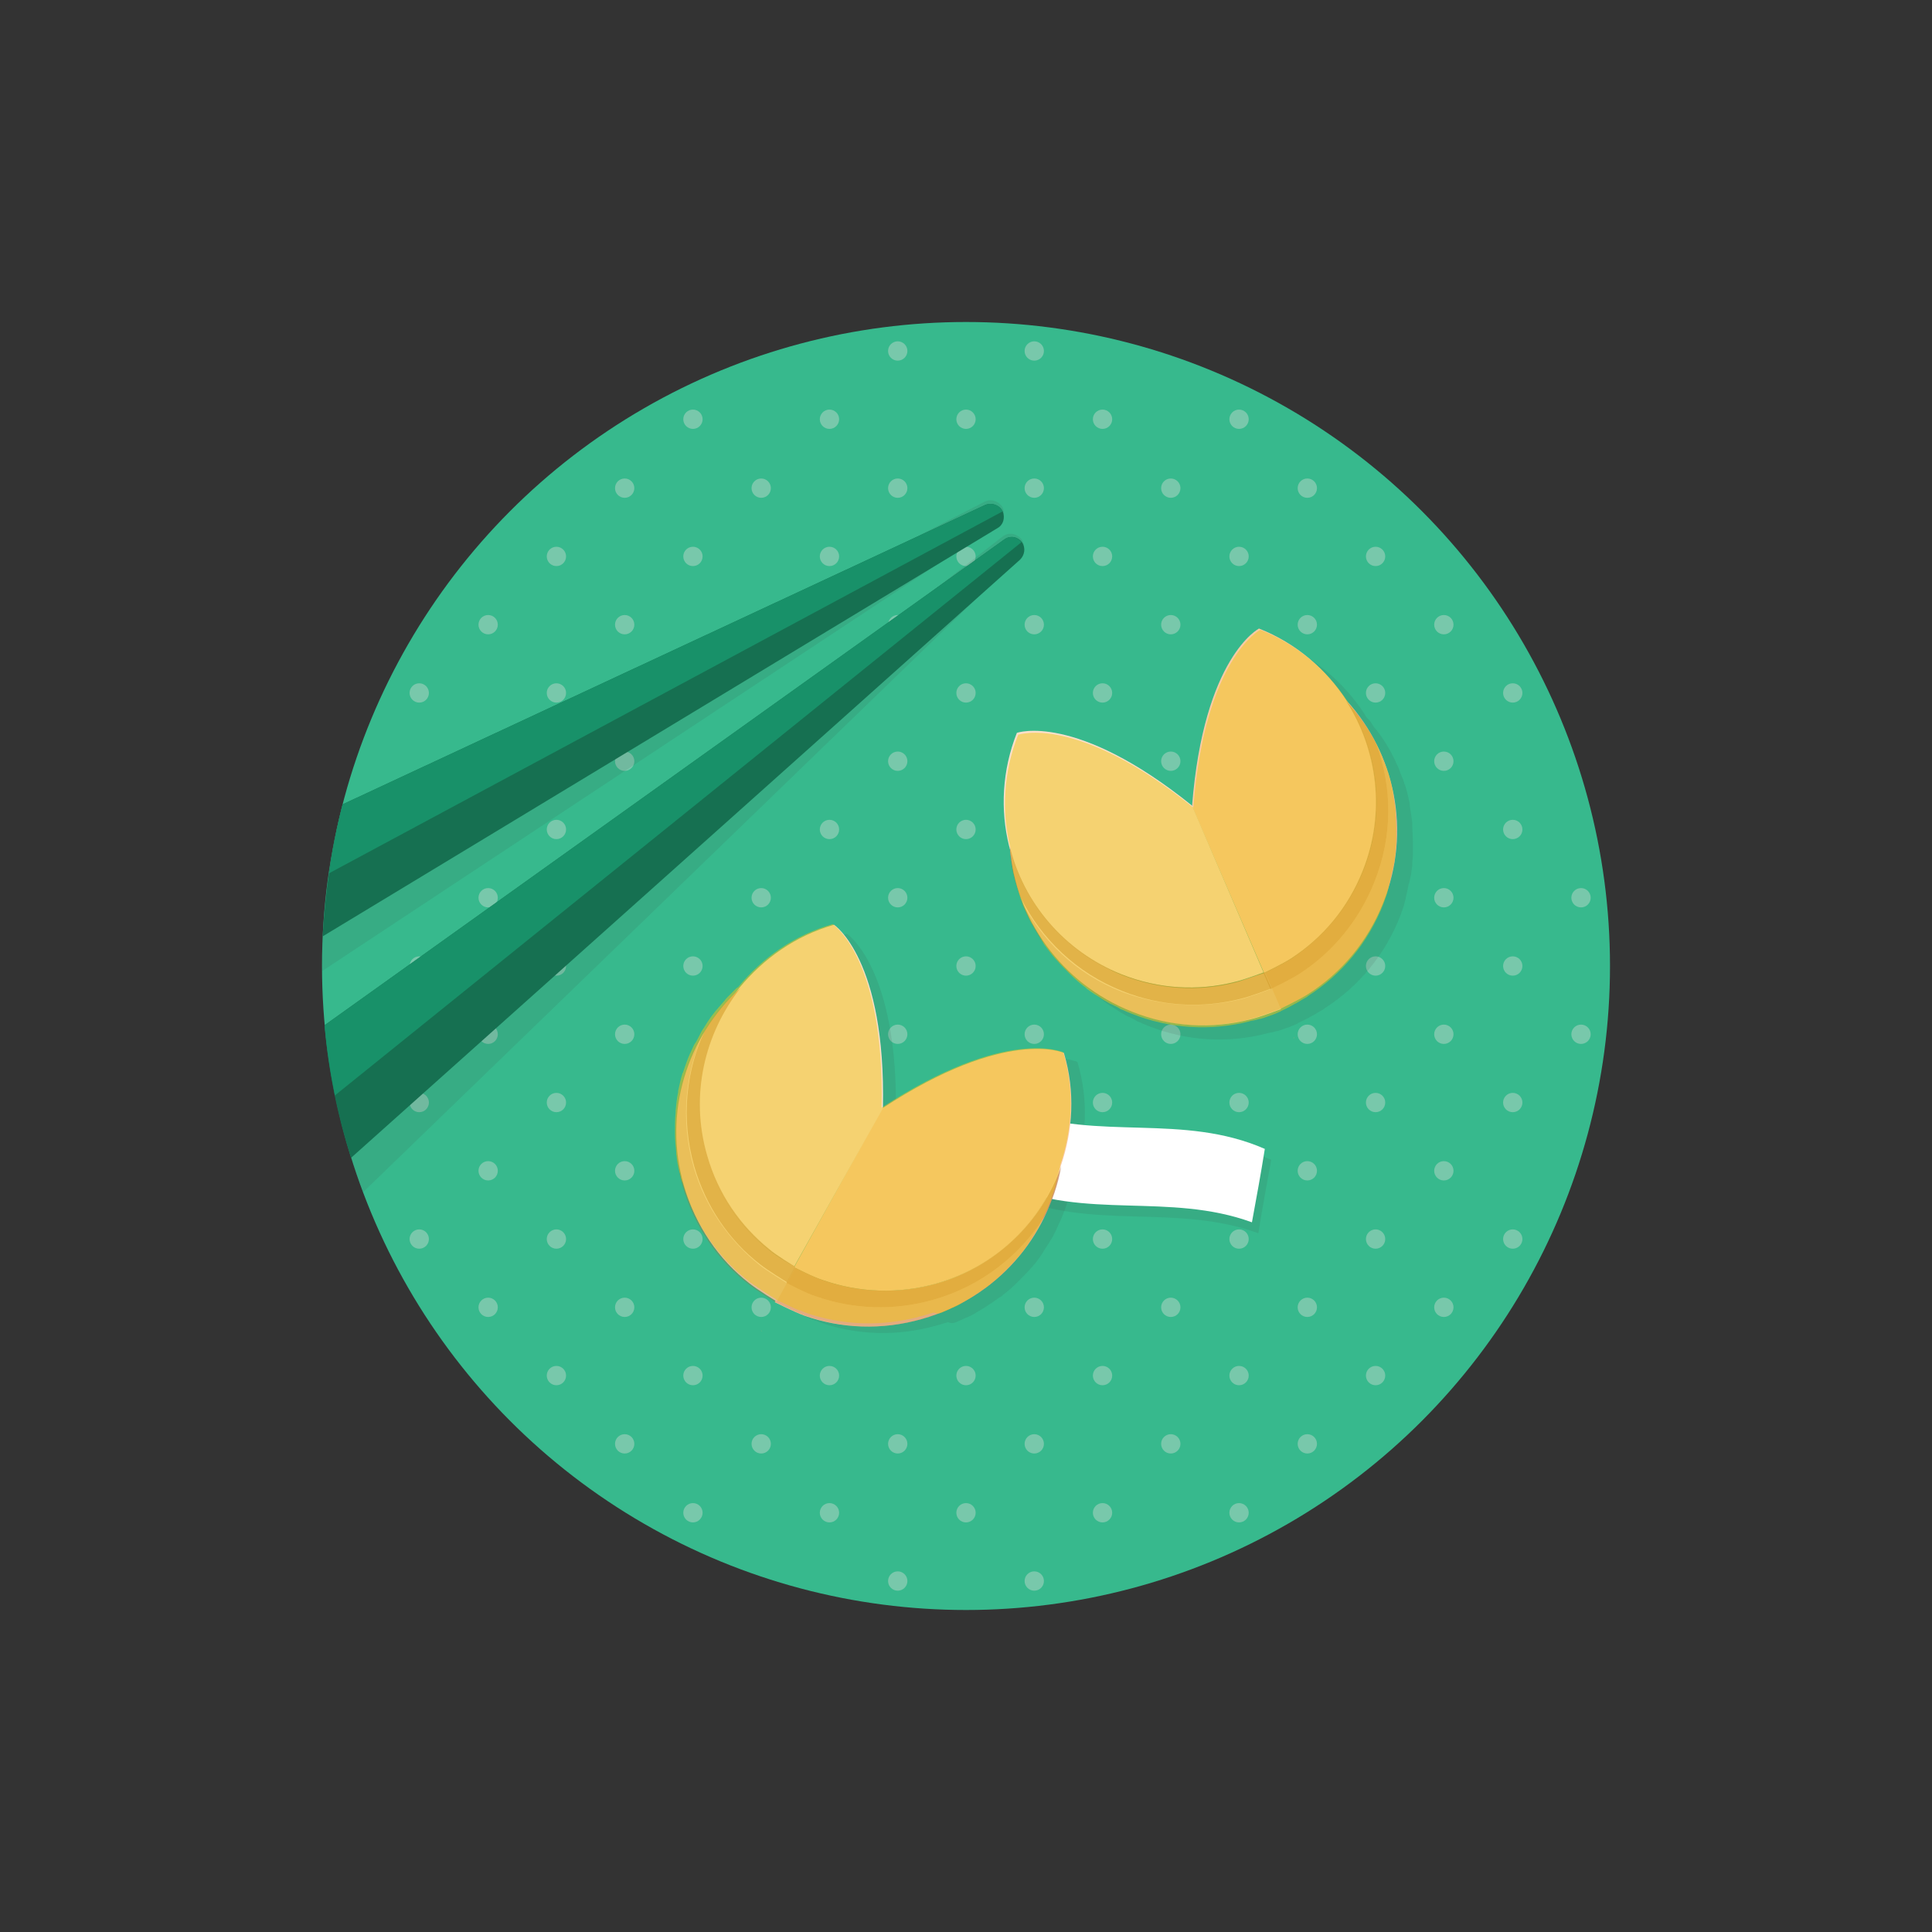 <?xml version="1.0" encoding="utf-8"?>
<!-- Generator: Adobe Illustrator 19.0.0, SVG Export Plug-In . SVG Version: 6.00 Build 0)  -->
<svg version="1.1" id="Layer_1" xmlns="http://www.w3.org/2000/svg" xmlns:xlink="http://www.w3.org/1999/xlink" x="0px" y="0px"
	 viewBox="-349 101 300 300" style="enable-background:new -349 101 300 300;" xml:space="preserve">
<rect x="-349" y="101" width="300" height="300" fill="#333333" stroke="none"/>
<style type="text/css">
	.st0{fill:#37B98D;}
	.st1{fill:#78C8AB;}
	.st2{opacity:0.1;fill:#363738;enable-background:new    ;}
	.st3{opacity:0.1;}
	.st4{fill:#363738;}
	.st5{fill:#FFFFFF;}
	.st6{fill:#FACBA5;}
	.st7{fill:#FBE0CA;}
	.st8{opacity:0.3;fill:#AF6429;enable-background:new    ;}
	.st9{opacity:0.5;fill:#AF6429;enable-background:new    ;}
	.st10{opacity:0.5;fill:#F0C419;enable-background:new    ;}
	.st11{fill:#F09C57;}
	.st12{fill:#167051;}
	.st13{fill:#189169;}
</style>
<g id="Fortune_Cookie">
	<circle class="st0" cx="-199" cy="251" r="100"/>
	<circle class="st1" cx="-199" cy="251" r="1.5"/>
	<circle class="st1" cx="-188.4" cy="261.6" r="1.5"/>
	<circle class="st1" cx="-177.8" cy="272.2" r="1.5"/>
	<circle class="st1" cx="-167.2" cy="282.8" r="1.5"/>
	<circle class="st1" cx="-156.6" cy="293.4" r="1.5"/>
	<circle class="st1" cx="-146" cy="304" r="1.5"/>
	<circle class="st1" cx="-135.4" cy="314.6" r="1.5"/>
	<circle class="st1" cx="-209.6" cy="240.4" r="1.5"/>
	<circle class="st1" cx="-220.2" cy="229.8" r="1.5"/>
	<circle class="st1" cx="-230.8" cy="219.2" r="1.5"/>
	<circle class="st1" cx="-241.4" cy="208.6" r="1.5"/>
	<circle class="st1" cx="-252" cy="198" r="1.5"/>
	<circle class="st1" cx="-262.6" cy="187.4" r="1.5"/>
	<circle class="st1" cx="-188.4" cy="240.4" r="1.5"/>
	<circle class="st1" cx="-177.8" cy="251" r="1.5"/>
	<circle class="st1" cx="-167.2" cy="261.6" r="1.5"/>
	<circle class="st1" cx="-156.6" cy="272.2" r="1.5"/>
	<circle class="st1" cx="-146" cy="282.8" r="1.5"/>
	<circle class="st1" cx="-135.4" cy="293.4" r="1.5"/>
	<circle class="st1" cx="-124.8" cy="304" r="1.5"/>
	<circle class="st1" cx="-199" cy="229.8" r="1.5"/>
	<circle class="st1" cx="-209.6" cy="219.2" r="1.5"/>
	<circle class="st1" cx="-220.2" cy="208.6" r="1.5"/>
	<circle class="st1" cx="-230.8" cy="198" r="1.5"/>
	<circle class="st1" cx="-241.4" cy="187.4" r="1.5"/>
	<circle class="st1" cx="-252" cy="176.8" r="1.5"/>
	<circle class="st1" cx="-177.8" cy="229.8" r="1.5"/>
	<circle class="st1" cx="-167.2" cy="240.4" r="1.5"/>
	<circle class="st1" cx="-156.6" cy="251" r="1.5"/>
	<circle class="st1" cx="-146" cy="261.6" r="1.5"/>
	<circle class="st1" cx="-135.4" cy="272.2" r="1.5"/>
	<circle class="st1" cx="-124.8" cy="282.8" r="1.5"/>
	<circle class="st1" cx="-114.1" cy="293.4" r="1.5"/>
	<circle class="st1" cx="-188.4" cy="219.2" r="1.5"/>
	<circle class="st1" cx="-199" cy="208.6" r="1.5"/>
	<circle class="st1" cx="-209.6" cy="198" r="1.5"/>
	<circle class="st1" cx="-220.2" cy="187.4" r="1.5"/>
	<circle class="st1" cx="-230.8" cy="176.8" r="1.5"/>
	<circle class="st1" cx="-241.4" cy="166.1" r="1.5"/>
	<circle class="st1" cx="-167.2" cy="219.2" r="1.5"/>
	<circle class="st1" cx="-156.6" cy="229.8" r="1.5"/>
	<circle class="st1" cx="-146" cy="240.4" r="1.5"/>
	<circle class="st1" cx="-135.4" cy="251" r="1.5"/>
	<circle class="st1" cx="-124.8" cy="261.6" r="1.5"/>
	<circle class="st1" cx="-114.1" cy="272.2" r="1.5"/>
	<circle class="st1" cx="-177.8" cy="208.6" r="1.5"/>
	<circle class="st1" cx="-188.4" cy="198" r="1.5"/>
	<circle class="st1" cx="-199" cy="187.4" r="1.5"/>
	<circle class="st1" cx="-209.6" cy="176.8" r="1.5"/>
	<circle class="st1" cx="-220.2" cy="166.1" r="1.5"/>
	<circle class="st1" cx="-156.6" cy="208.6" r="1.5"/>
	<circle class="st1" cx="-146" cy="219.2" r="1.5"/>
	<circle class="st1" cx="-135.4" cy="229.8" r="1.5"/>
	<circle class="st1" cx="-124.8" cy="240.4" r="1.5"/>
	<circle class="st1" cx="-114.1" cy="251" r="1.5"/>
	<circle class="st1" cx="-103.5" cy="261.6" r="1.5"/>
	<circle class="st1" cx="-167.2" cy="198" r="1.5"/>
	<circle class="st1" cx="-177.8" cy="187.4" r="1.5"/>
	<circle class="st1" cx="-188.4" cy="176.8" r="1.5"/>
	<circle class="st1" cx="-199" cy="166.1" r="1.5"/>
	<circle class="st1" cx="-209.6" cy="155.5" r="1.5"/>
	<circle class="st1" cx="-146" cy="198" r="1.5"/>
	<circle class="st1" cx="-135.4" cy="208.6" r="1.5"/>
	<circle class="st1" cx="-124.8" cy="219.2" r="1.5"/>
	<circle class="st1" cx="-114.1" cy="229.8" r="1.5"/>
	<circle class="st1" cx="-103.5" cy="240.4" r="1.5"/>
	<circle class="st1" cx="-156.6" cy="187.4" r="1.5"/>
	<circle class="st1" cx="-167.2" cy="176.8" r="1.5"/>
	<circle class="st1" cx="-177.8" cy="166.1" r="1.5"/>
	<circle class="st1" cx="-188.4" cy="155.5" r="1.5"/>
	<circle class="st1" cx="-135.4" cy="187.4" r="1.5"/>
	<circle class="st1" cx="-124.8" cy="198" r="1.5"/>
	<circle class="st1" cx="-114.1" cy="208.6" r="1.5"/>
	<circle class="st1" cx="-146" cy="176.8" r="1.5"/>
	<circle class="st1" cx="-156.6" cy="166.1" r="1.5"/>
	<circle class="st1" cx="-209.6" cy="261.6" r="1.5"/>
	<circle class="st1" cx="-199" cy="272.2" r="1.5"/>
	<circle class="st1" cx="-188.4" cy="282.8" r="1.5"/>
	<circle class="st1" cx="-177.8" cy="293.4" r="1.5"/>
	<circle class="st1" cx="-167.2" cy="304" r="1.5"/>
	<circle class="st1" cx="-156.6" cy="314.6" r="1.5"/>
	<circle class="st1" cx="-146" cy="325.2" r="1.5"/>
	<circle class="st1" cx="-220.2" cy="251" r="1.5"/>
	<circle class="st1" cx="-230.8" cy="240.4" r="1.5"/>
	<circle class="st1" cx="-241.4" cy="229.8" r="1.5"/>
	<circle class="st1" cx="-252" cy="219.2" r="1.5"/>
	<circle class="st1" cx="-262.6" cy="208.6" r="1.5"/>
	<circle class="st1" cx="-273.2" cy="198" r="1.5"/>
	<circle class="st1" cx="-220.2" cy="272.2" r="1.5"/>
	<circle class="st1" cx="-209.6" cy="282.8" r="1.5"/>
	<circle class="st1" cx="-199" cy="293.4" r="1.5"/>
	<circle class="st1" cx="-188.4" cy="304" r="1.5"/>
	<circle class="st1" cx="-177.8" cy="314.6" r="1.5"/>
	<circle class="st1" cx="-167.2" cy="325.2" r="1.5"/>
	<circle class="st1" cx="-156.6" cy="335.9" r="1.5"/>
	<circle class="st1" cx="-230.8" cy="261.6" r="1.5"/>
	<circle class="st1" cx="-241.4" cy="251" r="1.5"/>
	<circle class="st1" cx="-252" cy="240.4" r="1.5"/>
	<circle class="st1" cx="-262.6" cy="229.8" r="1.5"/>
	<circle class="st1" cx="-273.2" cy="219.2" r="1.5"/>
	<circle class="st1" cx="-283.9" cy="208.6" r="1.5"/>
	<circle class="st1" cx="-230.8" cy="282.8" r="1.5"/>
	<circle class="st1" cx="-220.2" cy="293.4" r="1.5"/>
	<circle class="st1" cx="-209.6" cy="304" r="1.5"/>
	<circle class="st1" cx="-199" cy="314.6" r="1.5"/>
	<circle class="st1" cx="-188.4" cy="325.2" r="1.5"/>
	<circle class="st1" cx="-177.8" cy="335.9" r="1.5"/>
	<circle class="st1" cx="-241.4" cy="272.2" r="1.5"/>
	<circle class="st1" cx="-252" cy="261.6" r="1.5"/>
	<circle class="st1" cx="-262.6" cy="251" r="1.5"/>
	<circle class="st1" cx="-273.2" cy="240.4" r="1.5"/>
	<circle class="st1" cx="-283.9" cy="229.8" r="1.5"/>
	<circle class="st1" cx="-241.4" cy="293.4" r="1.5"/>
	<circle class="st1" cx="-230.8" cy="304" r="1.5"/>
	<circle class="st1" cx="-220.2" cy="314.6" r="1.5"/>
	<circle class="st1" cx="-209.6" cy="325.2" r="1.5"/>
	<circle class="st1" cx="-199" cy="335.9" r="1.5"/>
	<circle class="st1" cx="-188.4" cy="346.5" r="1.5"/>
	<circle class="st1" cx="-252" cy="282.8" r="1.5"/>
	<circle class="st1" cx="-262.6" cy="272.2" r="1.5"/>
	<circle class="st1" cx="-273.2" cy="261.6" r="1.5"/>
	<circle class="st1" cx="-283.9" cy="251" r="1.5"/>
	<circle class="st1" cx="-294.5" cy="240.4" r="1.5"/>
	<circle class="st1" cx="-252" cy="304" r="1.5"/>
	<circle class="st1" cx="-241.4" cy="314.6" r="1.5"/>
	<circle class="st1" cx="-230.8" cy="325.2" r="1.5"/>
	<circle class="st1" cx="-220.2" cy="335.9" r="1.5"/>
	<circle class="st1" cx="-209.6" cy="346.5" r="1.5"/>
	<circle class="st1" cx="-262.6" cy="293.4" r="1.5"/>
	<circle class="st1" cx="-273.2" cy="282.8" r="1.5"/>
	<circle class="st1" cx="-283.9" cy="272.2" r="1.5"/>
	<circle class="st1" cx="-294.5" cy="261.6" r="1.5"/>
	<circle class="st1" cx="-262.6" cy="314.6" r="1.5"/>
	<circle class="st1" cx="-252" cy="325.2" r="1.5"/>
	<circle class="st1" cx="-241.4" cy="335.9" r="1.5"/>
	<circle class="st1" cx="-273.2" cy="304" r="1.5"/>
	<circle class="st1" cx="-283.9" cy="293.4" r="1.5"/>
	<path class="st2" d="M-196.1,178.9l-100.9,52c-1.3,6.5-2,13.2-2,20.1c0,0.3,0,0.5,0,0.8l105-69.4c0.8-0.6,1.1-1.7,0.7-2.6
		C-193.9,178.8-195.1,178.4-196.1,178.9z"/>
	<g>
		<path class="st2" d="M-200.3,306.2C-200.3,306.2-200.2,306.2-200.3,306.2c0.5-0.2,0.9-0.4,1.3-0.6c0.1,0,0.2-0.1,0.3-0.1
			c0.4-0.2,0.9-0.4,1.3-0.7l0,0c0.4-0.2,0.8-0.5,1.2-0.7c0.1-0.1,0.2-0.1,0.3-0.2c0.4-0.3,0.8-0.5,1.2-0.8l0,0
			c0.4-0.3,0.8-0.6,1.2-0.8c0.1-0.1,0.2-0.1,0.2-0.2c0.8-0.6,1.5-1.2,2.2-1.9c0.1-0.1,0.1-0.1,0.2-0.2c0.7-0.7,1.4-1.4,2-2.1
			c0.1-0.1,0.1-0.1,0.2-0.2c0.6-0.7,1.2-1.5,1.7-2.3c0-0.1,0.1-0.1,0.1-0.2c0.3-0.4,0.5-0.8,0.8-1.2l0,0c0.2-0.4,0.5-0.8,0.7-1.2
			c0-0.1,0.1-0.2,0.1-0.2c0.2-0.4,0.4-0.8,0.6-1.3l0,0l0,0c0.6-1.2,1.1-2.5,1.5-3.8l0,0c0.1-0.3,0.2-0.6,0.3-1v-0.1
			c0.1-0.3,0.2-0.6,0.2-0.9c0-0.1,0.1-0.2,0.1-0.3c0.1-0.2,0.1-0.4,0.2-0.7c0.1-0.3,0.1-0.5,0.2-0.8c0-0.1,0-0.1,0-0.2
			c1.9-5.5,2.3-11.6,0.5-17.6c0,0-8.8-4.1-28.2,8.6l-13.7,24.7l13.7-24.7c0.5-23.2-7.6-28.5-7.6-28.5c-6,1.7-11,5.3-14.7,9.8
			c-0.1,0-0.1,0.1-0.2,0.1c-0.2,0.2-0.4,0.4-0.6,0.6c-0.2,0.2-0.3,0.3-0.5,0.5c-0.1,0.1-0.2,0.2-0.2,0.2c-0.2,0.2-0.4,0.4-0.6,0.7
			l-0.1,0.1c-0.2,0.2-0.4,0.5-0.7,0.8l0,0c-0.9,1-1.7,2.1-2.4,3.3l0,0l0,0c-0.3,0.4-0.5,0.8-0.7,1.2c0,0.1-0.1,0.1-0.1,0.2
			c-0.2,0.4-0.4,0.8-0.7,1.2l0,0c-0.2,0.4-0.4,0.9-0.6,1.3c0,0.1-0.1,0.1-0.1,0.2c-0.4,0.9-0.7,1.8-1,2.7c0,0.1,0,0.1-0.1,0.2
			c-0.3,0.9-0.5,1.9-0.7,2.8c0,0.1,0,0.2,0,0.2c-0.2,0.9-0.3,1.9-0.4,2.9c0,0.1,0,0.2,0,0.3c-0.1,1-0.1,1.9-0.1,2.9
			c0,0.1,0,0.2,0,0.3c0,1,0.1,1.9,0.2,2.9c0,0.1,0,0.2,0,0.3c0.1,0.5,0.1,1,0.2,1.4l0,0c0.1,0.5,0.2,1,0.3,1.4
			c0,0.1,0.1,0.2,0.1,0.3c0.1,0.5,0.2,1,0.4,1.4c1.8,6.2,5.4,11.5,10.2,15.2c0.2,0.2,0.4,0.3,0.7,0.5c0.1,0.1,0.2,0.2,0.3,0.2
			c0.1,0.1,0.2,0.1,0.3,0.2l0.1,0.1c0.2,0.1,0.4,0.2,0.6,0.4c0.8,0.5,1.5,1,1.9,1.2c0.1,0.1,0.1,0.1,0.2,0.1c0.1,0,0.1,0.1,0.1,0.1
			l0,0l0,0c0,0,0,0,0.1,0.1l0,0c0.4,0.2,1.3,0.6,2.3,1.1c0.1,0,0.2,0.1,0.2,0.1c0.4,0.2,0.9,0.4,1.3,0.5c0.3,0.1,0.5,0.2,0.7,0.3
			c5.7,2,12,2.3,18.3,0.5c0.5-0.1,0.9-0.3,1.4-0.4c0.1,0,0.2-0.1,0.3-0.1C-201.2,306.6-200.7,306.4-200.3,306.2z M-224.7,301.7
			L-224.7,301.7L-224.7,301.7L-224.7,301.7z"/>
		<g class="st3">
			<path class="st4" d="M-153.6,292.5c-12.9-4.7-25.8-0.3-38.6-5.9c0.7-3.8,1.3-7.6,2-11.4c12.9,4.7,25.8,0.3,38.6,5.9
				C-152.3,284.9-153,288.7-153.6,292.5z"/>
		</g>
		<g>
			<path class="st5" d="M-154.6,290.8c-12.9-4.7-25.8-0.3-38.6-5.9c0.7-3.8,1.3-7.6,2-11.4c12.9,4.7,25.8,0.3,38.6,5.9
				C-153.2,283.2-153.9,287-154.6,290.8z"/>
		</g>
		<path class="st6" d="M-184.3,282.1c-3,8.5-10,15.5-19.3,18.2c-6,1.7-12.1,1.4-17.6-0.5c-1.3-0.4-4.5-2-4.5-2l-3,5.4
			c0,0,3.2,1.6,4.6,2.1c5.7,2,12,2.3,18.3,0.5C-194.2,302.5-186.2,293.1-184.3,282.1z"/>
		<path class="st6" d="M-184.3,282.1c1.9-5.5,2.3-11.6,0.5-17.6c0,0-8.8-4.1-28.2,8.6l-13.7,24.7l0,0c0,0,3.1,1.6,4.5,2
			c5.5,1.9,11.6,2.2,17.6,0.5C-194.2,297.6-187.3,290.7-184.3,282.1z"/>
		<path class="st7" d="M-229.6,295.1c-4.5-3.6-8-8.6-9.7-14.6c-2.7-9.3-0.4-18.9,5.2-26c-8.2,7.5-12,19.2-8.7,30.6
			c1.8,6.2,5.4,11.5,10.2,15.2c1.1,0.9,4.2,2.8,4.2,2.8l3-5.4C-225.6,297.8-228.5,296-229.6,295.1z"/>
		<path class="st7" d="M-211.9,273.1c0.5-23.2-7.6-28.5-7.6-28.5c-6,1.7-11,5.3-14.7,9.8c-5.6,7.1-7.8,16.6-5.2,26
			c1.7,6,5.2,11,9.7,14.6c1.1,0.9,4,2.7,4,2.7l0,0L-211.9,273.1z"/>
		<path class="st8" d="M-186.8,289.9c-3.8,6-9.8,10.8-17.2,12.9c-6.2,1.8-12.6,1.5-18.3-0.5c-1.4-0.4-4.6-2.1-4.6-2.1l0,0l0,0
			c0,0-3.1-1.9-4.2-2.8c-4.7-3.8-8.4-9-10.2-15.2c-2.1-7.4-1.3-15,1.8-21.4c-4.4,7-5.9,15.8-3.5,24.4c1.8,6.2,5.4,11.5,10.2,15.2
			c1.1,0.9,4.2,2.8,4.2,2.8l0,0l0,0l0,0l0,0c0,0,3.2,1.6,4.6,2.1c5.7,2,12,2.3,18.3,0.5C-197,303.3-190.4,297.4-186.8,289.9z"/>
		<path class="st9" d="M-239.4,260.7c-3.1,6.4-3.9,14-1.8,21.4c1.8,6.2,5.4,11.5,10.2,15.2c1.1,0.9,4.2,2.8,4.2,2.8l1.3-2.4
			c0,0-3-1.8-4-2.7c-4.5-3.6-8-8.6-9.7-14.6c-2.7-9.3-0.4-18.9,5.2-26C-236.2,256.3-238,258.5-239.4,260.7z"/>
		<path class="st9" d="M-186.8,289.9c-3.8,6-9.8,10.8-17.2,12.9c-6.2,1.8-12.6,1.5-18.3-0.5c-1.4-0.4-4.6-2.1-4.6-2.1l1.3-2.4
			c0,0,3.1,1.6,4.5,2c5.5,1.9,11.6,2.2,17.6,0.5c9.3-2.7,16.3-9.7,19.3-18.2C-184.7,284.9-185.6,287.5-186.8,289.9z"/>
		<path class="st10" d="M-202.5,304.7L-202.5,304.7c0.5-0.2,0.9-0.4,1.3-0.6c0.1,0,0.2-0.1,0.3-0.1c0.4-0.2,0.9-0.4,1.3-0.7l0,0
			c0.4-0.2,0.8-0.5,1.2-0.7c0.1-0.1,0.2-0.1,0.3-0.2c0.4-0.3,0.8-0.5,1.2-0.8l0,0c0.4-0.3,0.8-0.6,1.2-0.8c0.1-0.1,0.2-0.1,0.2-0.2
			c0.8-0.6,1.5-1.2,2.2-1.9c0.1-0.1,0.1-0.1,0.2-0.2c0.7-0.7,1.4-1.4,2-2.1c0.1-0.1,0.1-0.1,0.2-0.2c0.6-0.7,1.2-1.5,1.7-2.3
			c0-0.1,0.1-0.1,0.1-0.2c0.3-0.4,0.5-0.8,0.8-1.2l0,0c0.2-0.4,0.5-0.8,0.7-1.2c0-0.1,0.1-0.2,0.1-0.2c0.2-0.4,0.4-0.8,0.6-1.3l0,0
			l0,0c0.6-1.2,1.1-2.5,1.5-3.8l0,0c0.1-0.3,0.2-0.6,0.3-1v-0.1c0.1-0.3,0.2-0.6,0.2-0.9c0-0.1,0.1-0.2,0.1-0.3
			c0.1-0.2,0.1-0.4,0.2-0.7c0.1-0.3,0.1-0.5,0.2-0.8c0-0.1,0-0.1,0-0.2c1.9-5.5,2.3-11.6,0.5-17.6c0,0-8.8-4.1-28.2,8.6l-13.7,24.7
			l13.7-24.7c0.5-23.2-7.6-28.5-7.6-28.5c-6,1.7-11,5.3-14.7,9.8c-0.1,0-0.1,0.1-0.2,0.1c-0.2,0.2-0.4,0.4-0.6,0.6
			c-0.2,0.2-0.3,0.3-0.5,0.5c-0.1,0.1-0.2,0.2-0.2,0.2c-0.2,0.2-0.4,0.4-0.6,0.7l-0.1,0.1c-0.2,0.2-0.4,0.5-0.7,0.8l0,0
			c-0.9,1-1.7,2.1-2.4,3.3l0,0l0,0c-0.3,0.4-0.5,0.8-0.7,1.2c0,0.1-0.1,0.1-0.1,0.2c-0.2,0.4-0.4,0.8-0.7,1.2l0,0
			c-0.2,0.4-0.4,0.9-0.6,1.3c0,0.1-0.1,0.1-0.1,0.2c-0.4,0.9-0.7,1.8-1,2.7c0,0.1,0,0.1-0.1,0.2c-0.3,0.9-0.5,1.9-0.7,2.8
			c0,0.1,0,0.2,0,0.2c-0.2,0.9-0.3,1.9-0.4,2.9c0,0.1,0,0.2,0,0.3c-0.1,1-0.1,1.9-0.1,2.9c0,0.1,0,0.2,0,0.3c0,1,0.1,1.9,0.2,2.9
			c0,0.1,0,0.2,0,0.3c0.1,0.5,0.1,1,0.2,1.4l0,0c0.1,0.5,0.2,1,0.3,1.4c0,0.1,0.1,0.2,0.1,0.3c0.1,0.5,0.2,1,0.4,1.4
			c1.8,6.2,5.4,11.5,10.2,15.2c0.2,0.2,0.4,0.3,0.7,0.5c0.1,0.1,0.2,0.2,0.3,0.2c0.1,0.1,0.2,0.1,0.3,0.2l0.1,0.1
			c0.2,0.1,0.4,0.2,0.6,0.4c0.8,0.5,1.5,1,1.9,1.2c0.1,0.1,0.1,0.1,0.2,0.1c0.1,0,0.1,0.1,0.1,0.1l0,0l0,0c0,0,0,0,0.1,0.1l0,0
			c0.4,0.2,1.3,0.6,2.3,1.1c0.1,0,0.2,0.1,0.2,0.1c0.4,0.2,0.9,0.4,1.3,0.5c0.3,0.1,0.5,0.2,0.7,0.3c5.7,2,12,2.3,18.3,0.5
			c0.5-0.1,0.9-0.3,1.4-0.4c0.1,0,0.2-0.1,0.3-0.1C-203.4,305.1-202.9,304.9-202.5,304.7z M-226.9,300.2L-226.9,300.2L-226.9,300.2
			L-226.9,300.2z"/>
		<path class="st11" d="M-230.9,307.6c0.1,0,0.1,0.1,0.2,0.1C-230.7,307.7-230.8,307.6-230.9,307.6z"/>
	</g>
	<g>
		<path class="st2" d="M-130.6,239.9L-130.6,239.9c0.1-0.5,0.2-0.9,0.3-1.4c0-0.1,0-0.2,0.1-0.3c0.1-0.5,0.2-0.9,0.3-1.4l0,0
			c0.1-0.5,0.1-0.9,0.2-1.4c0-0.1,0-0.2,0-0.3c0-0.5,0.1-1,0.1-1.4l0,0c0-0.5,0-1,0-1.4c0-0.1,0-0.2,0-0.3c0-1-0.1-1.9-0.1-2.9
			c0-0.1,0-0.2,0-0.3c-0.1-1-0.3-1.9-0.4-2.8c0-0.1,0-0.2,0-0.2c-0.2-0.9-0.4-1.9-0.7-2.8c0-0.1,0-0.2-0.1-0.2
			c-0.1-0.5-0.3-0.9-0.5-1.4l0,0c-0.2-0.4-0.3-0.9-0.5-1.3c0-0.1-0.1-0.2-0.1-0.2c-0.2-0.4-0.4-0.9-0.6-1.3l0,0l0,0
			c-0.6-1.2-1.3-2.4-2.1-3.5l0,0c-0.2-0.3-0.4-0.5-0.6-0.8l-0.1-0.1c-0.2-0.2-0.4-0.5-0.5-0.7c-0.1-0.1-0.1-0.2-0.2-0.3
			c-0.1-0.2-0.3-0.4-0.4-0.5c-0.2-0.2-0.4-0.4-0.5-0.6c0-0.1-0.1-0.1-0.1-0.2c-3.2-4.9-7.8-8.9-13.6-11.2c0,0-8.6,4.4-10.4,27.6
			l11.2,25.9l-11.2-25.9c-18.1-14.6-27.2-11.3-27.2-11.3c-2.3,5.8-2.6,12-1.2,17.6c0,0.1,0,0.1,0,0.2c0,0.3,0,0.5,0.1,0.8
			c0,0.2,0.1,0.4,0.1,0.7c0,0.1,0,0.2,0,0.3c0,0.3,0.1,0.6,0.1,0.9v0.1c0.1,0.3,0.1,0.7,0.2,1l0,0c0.3,1.3,0.7,2.6,1.1,3.9l0,0l0,0
			c0.2,0.4,0.3,0.9,0.5,1.3c0,0.1,0.1,0.1,0.1,0.2c0.2,0.4,0.4,0.9,0.6,1.3l0,0c0.2,0.4,0.4,0.9,0.7,1.3c0,0.1,0.1,0.1,0.1,0.2
			c0.5,0.8,1,1.7,1.5,2.5c0,0.1,0.1,0.1,0.1,0.2c0.6,0.8,1.1,1.5,1.8,2.3c0.1,0.1,0.1,0.1,0.2,0.2c0.6,0.7,1.3,1.4,2,2.1
			c0.1,0.1,0.1,0.1,0.2,0.2c0.7,0.7,1.4,1.3,2.2,1.9c0.1,0.1,0.2,0.1,0.2,0.2c0.8,0.6,1.6,1.1,2.4,1.6c0.1,0.1,0.2,0.1,0.3,0.2
			c0.4,0.2,0.8,0.5,1.3,0.7l0,0c0.4,0.2,0.9,0.4,1.3,0.7c0.1,0,0.2,0.1,0.3,0.1c0.4,0.2,0.9,0.4,1.4,0.6c6,2.4,12.4,2.7,18.3,1.2
			c0.2-0.1,0.5-0.1,0.9-0.2c0.1,0,0.3-0.1,0.4-0.1c0.1,0,0.2-0.1,0.4-0.1h0.1c0.2-0.1,0.4-0.1,0.6-0.2c0.9-0.3,1.7-0.6,2.1-0.8
			c0.1,0,0.2-0.1,0.2-0.1c0.1,0,0.1,0,0.1,0l0,0l0,0c0,0,0,0,0.1-0.1l0,0c0.4-0.2,1.3-0.6,2.3-1.2c0.1,0,0.2-0.1,0.2-0.1
			c0.4-0.2,0.8-0.5,1.2-0.7c0.2-0.1,0.5-0.3,0.6-0.4c5.1-3.3,9.2-8.1,11.6-14.2c0.2-0.5,0.3-0.9,0.5-1.4c0-0.1,0.1-0.2,0.1-0.3
			C-130.8,240.8-130.7,240.4-130.6,239.9z M-149,256.5L-149,256.5L-149,256.5L-149,256.5z"/>
		<path class="st6" d="M-139.9,209.8c4.9,7.6,6.2,17.3,2.6,26.4c-2.3,5.8-6.3,10.4-11.1,13.6c-1.2,0.8-4.3,2.3-4.3,2.3l2.4,5.6
			c0,0,3.3-1.6,4.5-2.4c5.1-3.3,9.2-8.1,11.6-14.2C-129.8,230.1-132.4,218-139.9,209.8z"/>
		<path class="st6" d="M-139.9,209.8c-3.2-4.9-7.8-8.9-13.6-11.2c0,0-8.6,4.4-10.4,27.6l11.2,25.9l0,0c0,0,3.1-1.5,4.3-2.3
			c4.9-3.2,8.8-7.8,11.1-13.6C-133.7,227.1-135,217.3-139.9,209.8z"/>
		<path class="st7" d="M-157.3,253.6c-5.6,1.4-11.7,1.1-17.5-1.2c-9-3.6-15.3-11.2-17.4-19.9c0.9,11.1,7.9,21.2,19,25.6
			c6,2.4,12.4,2.7,18.3,1.2c1.4-0.3,4.8-1.6,4.8-1.6l-2.4-5.6C-152.7,252-156,253.3-157.3,253.6z"/>
		<path class="st7" d="M-163.9,226.1c-18.1-14.6-27.2-11.3-27.2-11.3c-2.3,5.8-2.6,12-1.2,17.6c2.2,8.8,8.4,16.4,17.4,19.9
			c5.8,2.3,11.9,2.6,17.5,1.2c1.4-0.3,4.6-1.5,4.6-1.5l0,0L-163.9,226.1z"/>
		<path class="st8" d="M-135.3,216.5c2.5,6.7,2.6,14.3-0.3,21.5c-2.4,6-6.5,10.9-11.6,14.2c-1.2,0.8-4.5,2.4-4.5,2.4l0,0l0,0
			c0,0-3.4,1.3-4.8,1.6c-5.9,1.4-12.2,1.1-18.3-1.2c-7.2-2.8-12.6-8.1-15.8-14.5c2.9,7.8,8.9,14.4,17.2,17.6
			c6,2.4,12.4,2.7,18.3,1.2c1.4-0.3,4.8-1.6,4.8-1.6l0,0l0,0l0,0l0,0c0,0,3.3-1.6,4.5-2.4c5.1-3.3,9.2-8.1,11.6-14.2
			C-130.9,232.8-131.6,223.9-135.3,216.5z"/>
		<path class="st9" d="M-190.5,240.4c3.2,6.4,8.7,11.7,15.8,14.5c6,2.4,12.4,2.7,18.3,1.2c1.4-0.3,4.8-1.6,4.8-1.6l-1.1-2.5
			c0,0-3.3,1.3-4.6,1.5c-5.6,1.4-11.7,1.1-17.5-1.2c-9-3.6-15.3-11.2-17.4-19.9C-192.1,235.2-191.5,237.8-190.5,240.4z"/>
		<path class="st9" d="M-135.3,216.5c2.5,6.7,2.6,14.3-0.3,21.5c-2.4,6-6.5,10.9-11.6,14.2c-1.2,0.8-4.5,2.4-4.5,2.4l-1.1-2.5
			c0,0,3.1-1.5,4.3-2.3c4.9-3.2,8.8-7.8,11.1-13.6c3.6-9,2.3-18.8-2.6-26.4C-138.1,211.8-136.5,214.1-135.3,216.5z"/>
		<path class="st10" d="M-133.2,238L-133.2,238c0.1-0.5,0.2-0.9,0.3-1.4c0-0.1,0-0.2,0.1-0.3c0.1-0.5,0.2-0.9,0.3-1.4l0,0
			c0.1-0.5,0.1-0.9,0.2-1.4c0-0.1,0-0.2,0-0.3c0-0.5,0.1-1,0.1-1.4l0,0c0-0.5,0-1,0-1.4c0-0.1,0-0.2,0-0.3c0-1-0.1-1.9-0.1-2.9
			c0-0.1,0-0.2,0-0.3c-0.1-1-0.3-1.9-0.4-2.8c0-0.1,0-0.2,0-0.2c-0.2-0.9-0.4-1.9-0.7-2.8c0-0.1,0-0.2-0.1-0.2
			c-0.1-0.5-0.3-0.9-0.5-1.4l0,0c-0.2-0.4-0.3-0.9-0.5-1.3c0-0.1-0.1-0.2-0.1-0.2c-0.2-0.4-0.4-0.9-0.6-1.3l0,0l0,0
			c-0.6-1.2-1.3-2.4-2.1-3.5l0,0c-0.2-0.3-0.4-0.5-0.6-0.8l-0.1-0.1c-0.2-0.2-0.4-0.5-0.5-0.7c-0.1-0.1-0.1-0.2-0.2-0.3
			c-0.1-0.2-0.3-0.4-0.4-0.5c-0.2-0.2-0.4-0.4-0.5-0.6c0-0.1-0.1-0.1-0.1-0.2c-3.2-4.9-7.8-8.9-13.6-11.2c0,0-8.6,4.4-10.4,27.6
			l11.2,25.9l-11.2-25.9c-18.1-14.6-27.2-11.3-27.2-11.3c-2.3,5.8-2.6,12-1.2,17.6c0,0.1,0,0.1,0,0.2c0,0.3,0,0.5,0.1,0.8
			c0,0.2,0.1,0.4,0.1,0.7c0,0.1,0,0.2,0,0.3c0,0.3,0.1,0.6,0.1,0.9v0.1c0.1,0.3,0.1,0.7,0.2,1l0,0c0.3,1.3,0.7,2.6,1.1,3.9l0,0l0,0
			c0.2,0.4,0.3,0.9,0.5,1.3c0,0.1,0.1,0.1,0.1,0.2c0.2,0.4,0.4,0.9,0.6,1.3l0,0c0.2,0.4,0.4,0.9,0.7,1.3c0,0.1,0.1,0.1,0.1,0.2
			c0.5,0.8,1,1.7,1.5,2.5c0,0.1,0.1,0.1,0.1,0.2c0.6,0.8,1.1,1.5,1.8,2.3c0.1,0.1,0.1,0.1,0.2,0.2c0.6,0.7,1.3,1.4,2,2.1
			c0.1,0.1,0.1,0.1,0.2,0.2c0.7,0.7,1.4,1.3,2.2,1.9c0.1,0.1,0.2,0.1,0.2,0.2c0.8,0.6,1.6,1.1,2.4,1.6c0.1,0.1,0.2,0.1,0.3,0.2
			c0.4,0.2,0.8,0.5,1.3,0.7l0,0c0.4,0.2,0.9,0.4,1.3,0.7c0.1,0,0.2,0.1,0.3,0.1c0.4,0.2,0.9,0.4,1.4,0.6c6,2.4,12.4,2.7,18.3,1.2
			c0.2-0.1,0.5-0.1,0.9-0.2c0.1,0,0.3-0.1,0.4-0.1c0.1,0,0.2-0.1,0.4-0.1h0.1c0.2-0.1,0.4-0.1,0.6-0.2c0.9-0.3,1.7-0.6,2.1-0.8
			c0.1,0,0.2-0.1,0.2-0.1c0.1,0,0.1,0,0.1,0l0,0l0,0c0,0,0,0,0.1-0.1l0,0c0.4-0.2,1.3-0.6,2.3-1.2c0.1,0,0.2-0.1,0.2-0.1
			c0.4-0.2,0.8-0.5,1.2-0.7c0.2-0.1,0.5-0.3,0.6-0.4c5.1-3.3,9.2-8.1,11.6-14.2c0.2-0.5,0.3-0.9,0.5-1.4c0-0.1,0.1-0.2,0.1-0.3
			C-133.4,238.9-133.3,238.4-133.2,238z M-151.6,254.5L-151.6,254.5L-151.6,254.5L-151.6,254.5z"/>
		<path class="st11" d="M-148.2,262.2c0.1,0,0.1-0.1,0.2-0.1C-148.1,262.2-148.1,262.2-148.2,262.2z"/>
	</g>
	<path class="st12" d="M-196,179.4l-99.8,46.5c-1.7,6.6-2.7,13.5-3.1,20.5l104.8-63.4c0.9-0.5,1.2-1.6,0.8-2.6
		C-193.8,179.4-195,179-196,179.4z"/>
	<path class="st13" d="M-196,179.4l-99.8,46.5c-0.9,3.5-1.6,7.1-2.1,10.7l104.6-56.2C-193.8,179.4-195,179-196,179.4z"/>
	<path class="st2" d="M-193.3,184.3l-104.6,81.3c1,7.1,2.8,14,5.3,20.5l102-98.7c0.7-0.7,0.8-1.9,0.2-2.7
		C-191.2,183.8-192.4,183.6-193.3,184.3z"/>
	<path class="st12" d="M-193.1,184.8l-105.5,75.4c0.6,7.1,2,14,4.1,20.6l103.9-92.9c0.7-0.7,0.9-1.8,0.3-2.7
		C-191,184.3-192.2,184.1-193.1,184.8z"/>
	<path class="st13" d="M-193.1,184.8l-105.5,75.4c0.3,3.7,0.9,7.4,1.6,10.9l106.6-85.9C-191,184.3-192.2,184.1-193.1,184.8z"/>
</g>
</svg>

